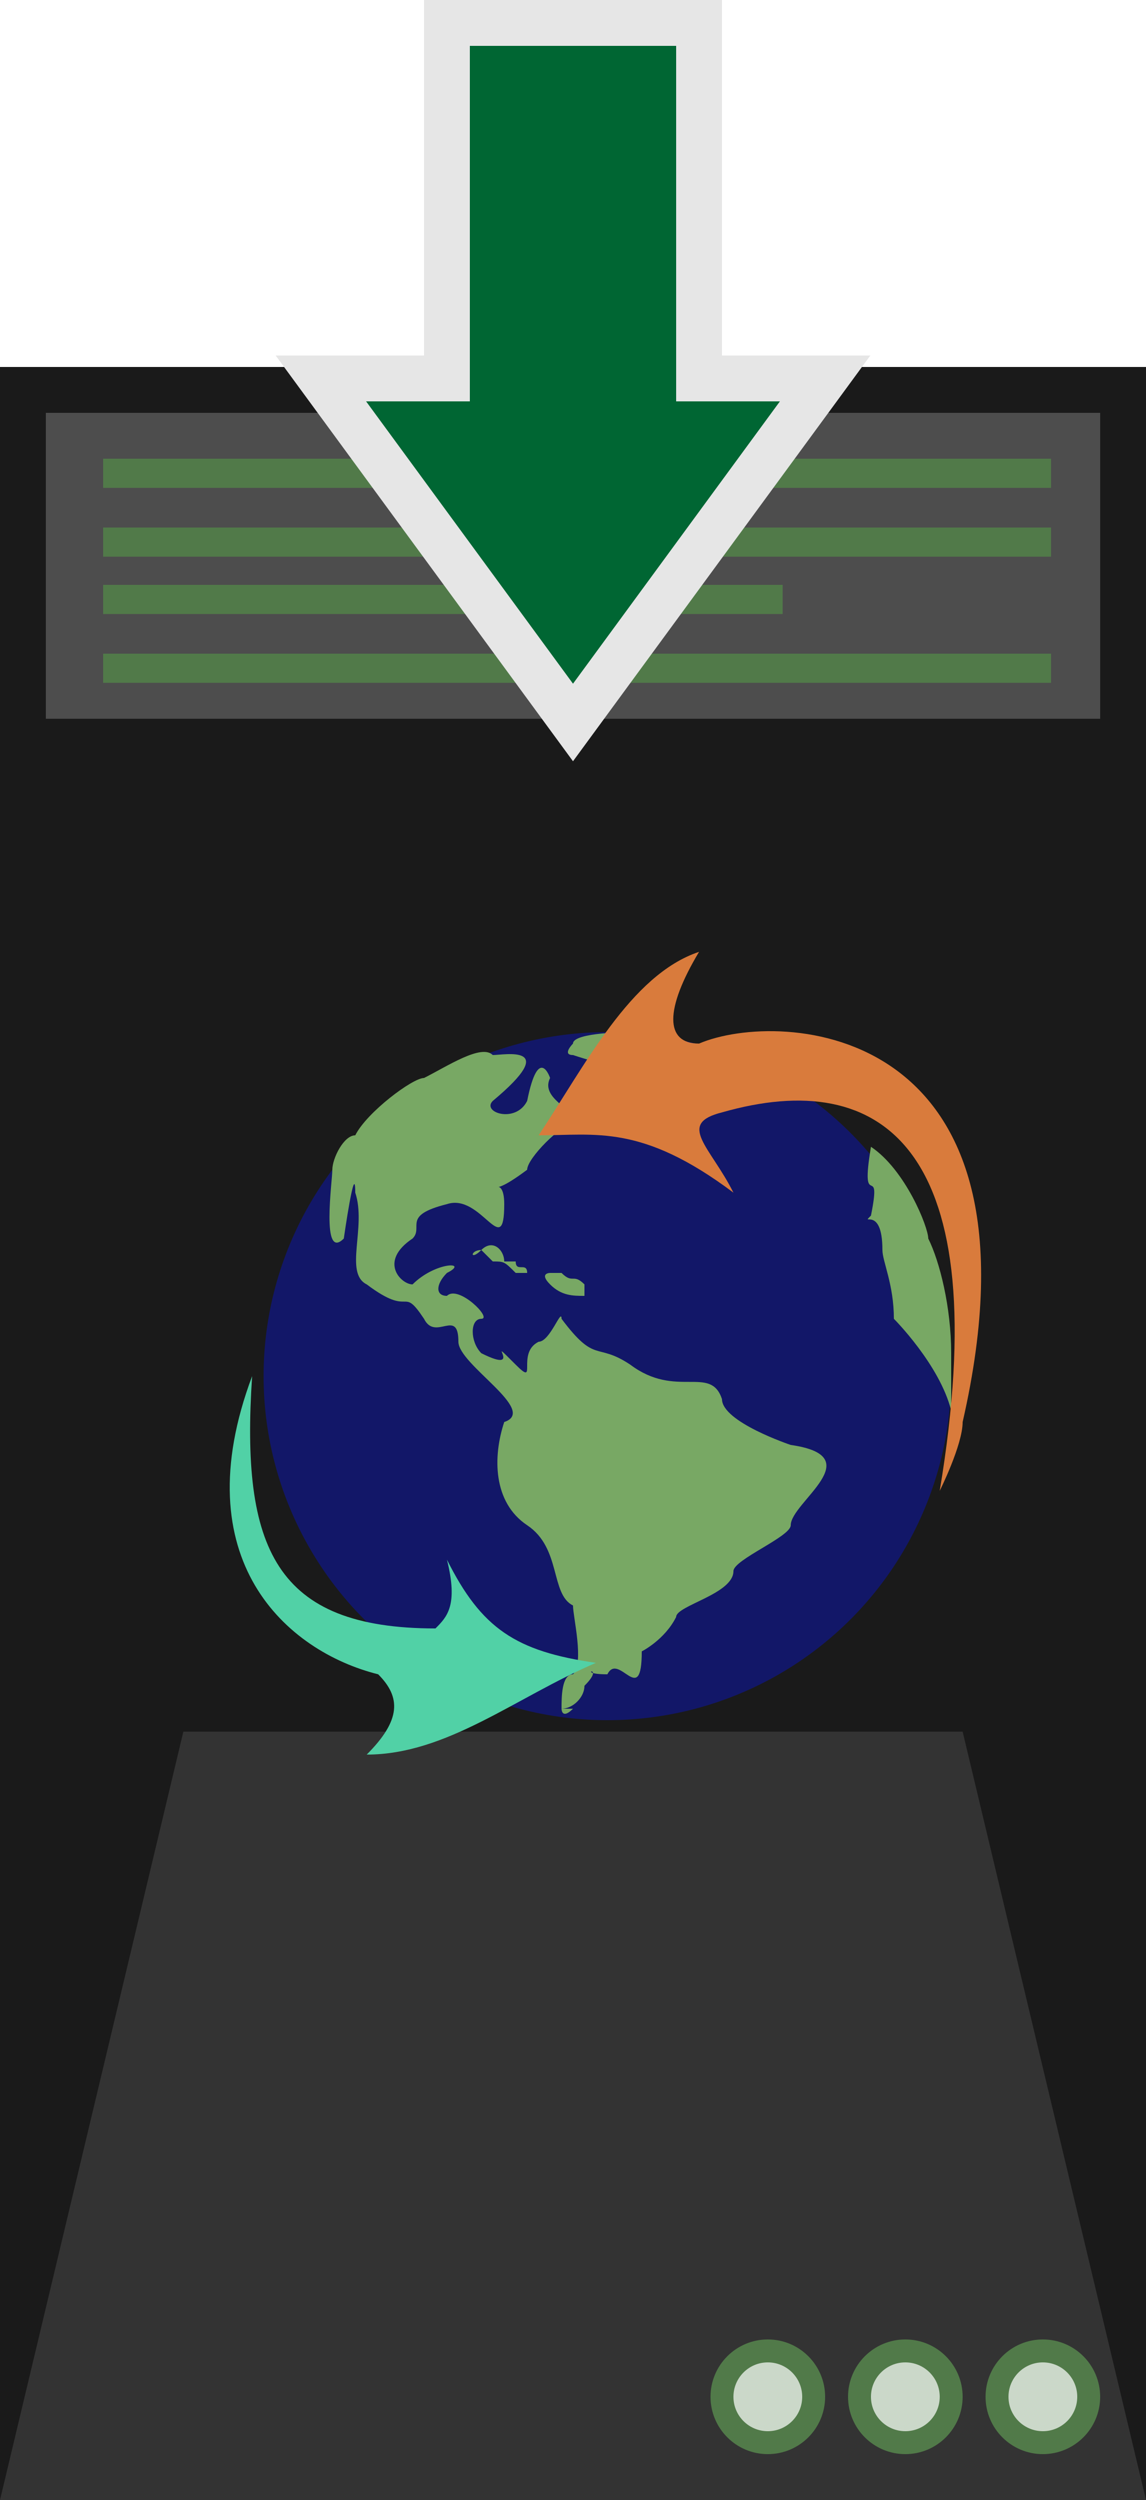 <?xml version="1.0" encoding="UTF-8"?>
<!DOCTYPE svg PUBLIC "-//W3C//DTD SVG 1.1//EN" "http://www.w3.org/Graphics/SVG/1.1/DTD/svg11.dtd">
<!-- Creator: CorelDRAW X8 -->
<svg xmlns="http://www.w3.org/2000/svg" xml:space="preserve" width="100px" height="218px" version="1.1" style="shape-rendering:geometricPrecision; text-rendering:geometricPrecision; image-rendering:optimizeQuality; fill-rule:evenodd; clip-rule:evenodd"
viewBox="0 0 100 218"
 xmlns:xlink="http://www.w3.org/1999/xlink">
 <defs>
  <style type="text/css">
   <![CDATA[
    .str1 {stroke:#E6E6E6;stroke-width:3.999}
    .str0 {stroke:#517A49;stroke-width:2}
    .fil7 {fill:#78A864}
    .fil6 {fill:#121768}
    .fil1 {fill:#1A1A1A}
    .fil4 {fill:#333333}
    .fil2 {fill:#4D4D4D}
    .fil3 {fill:#517A49}
    .fil8 {fill:#51D1A6}
    .fil0 {fill:#908F7D}
    .fil5 {fill:#CBD8C9}
    .fil9 {fill:#D97B3C}
    .fil10 {fill:#006633;fill-rule:nonzero}
   ]]>
  </style>
   <mask id="id0">
  <linearGradient id="id1" gradientUnits="userSpaceOnUse" x1="-494.328" y1="-4103.92" x2="-580.006" y2="-3891.9">
   <stop offset="0" style="stop-opacity:1; stop-color:white"/>
   <stop offset="1" style="stop-opacity:0; stop-color:white"/>
  </linearGradient>
    <rect style="fill:url(#id1)" x="-754" y="-4251" width="481" height="471"/>
   </mask>
 </defs>
 <g id="Capa_x0020_1">
  <path class="fil0" style="mask:url(#id0)" d="M-753 -4251c219,131 258,267 149,365 0,0 271,116 261,105 185,-252 -16,-429 -410,-470z"/>
  <g id="_1275676576">
   <polygon class="fil1" points="0,218 100,218 100,32 0,32 "/>
   <rect class="fil2" x="4" y="36" width="92.002" height="26.676"/>
   <rect class="fil3" x="9" y="40" width="82.715" height="2.543"/>
   <rect class="fil3" x="9" y="46" width="82.715" height="2.543"/>
   <rect class="fil3" x="9" y="51" width="59.294" height="2.543"/>
   <rect class="fil3" x="9" y="57" width="82.715" height="2.543"/>
   <polygon class="fil4" points="0,218 100,218 84,151 16,151 "/>
   <circle class="fil5 str0" cx="91" cy="209" r="4"/>
   <circle class="fil5 str0" cx="79" cy="209" r="4"/>
   <circle class="fil5 str0" cx="67" cy="209" r="4"/>
   <g>
    <g>
     <circle class="fil6" cx="53" cy="120" r="30"/>
     <path class="fil7" d="M29 102c0,1 -1,8 1,6 0,0 1,-7 1,-4 1,3 -1,7 1,8 4,3 3,0 5,3 1,2 3,-1 3,2 0,2 7,6 4,7 -1,3 -1,7 2,9 3,2 2,6 4,7 0,1 1,5 0,6 -1,0 -1,2 -1,3 0,0 0,1 1,0 0,0 -1,0 -1,0 1,0 2,-1 2,-2 2,-2 -1,-1 2,-1 1,-2 3,3 3,-2 0,0 2,-1 3,-3 0,-1 5,-2 5,-4 0,-1 5,-3 5,-4 0,-2 7,-6 0,-7 0,0 -6,-2 -6,-4 -1,-3 -4,0 -8,-3 -3,-2 -3,0 -6,-4 0,-1 -1,2 -2,2 -2,1 0,4 -2,2 -3,-3 1,1 -3,-1 -1,-1 -1,-3 0,-3 1,0 -2,-3 -3,-2 -1,0 -1,-1 0,-2 2,-1 -1,-1 -3,1 -1,0 -3,-2 0,-4 1,-1 -1,-2 3,-3 3,-1 5,5 5,0 0,-3 -2,0 2,-3 0,-1 3,-4 4,-4 1,-1 -3,-2 -2,-4 0,0 -1,-3 -2,2 -1,2 -4,1 -3,0 6,-5 1,-4 0,-4 -1,-1 -4,1 -6,2 -1,0 -5,3 -6,5 -1,0 -2,2 -2,3z"/>
     <path class="fil7" d="M76 100c3,2 5,7 5,8 1,2 2,6 2,10 0,0 0,8 0,5 -1,-4 -5,-8 -5,-8 0,-3 -1,-5 -1,-6 0,-4 -2,-2 -1,-3 1,-5 -1,0 0,-6z"/>
     <path class="fil7" d="M44 110c0,-1 -1,-2 -2,-1 -1,0 -1,1 0,0 0,0 1,1 1,1 1,0 1,0 2,1 0,0 1,0 1,0 0,0 1,0 0,0 0,-1 -1,0 -1,-1 0,0 -1,0 -1,0z"/>
     <path class="fil7" d="M48 111c0,0 1,0 1,0 1,1 1,0 2,1 0,0 0,0 0,1 -1,0 -2,0 -3,-1 0,0 0,0 0,0 -1,-1 0,-1 0,-1z"/>
     <path class="fil7" d="M50 92c0,0 3,1 4,1 6,1 0,4 5,5 0,0 1,0 1,-1 0,-1 -1,-3 -1,-4 0,-3 -2,-2 -4,-3 0,0 -5,0 -5,1 0,0 -1,1 0,1z"/>
    </g>
    <path class="fil8" d="M22 120c-1,15 2,22 16,22 1,-1 2,-2 1,-6 3,6 6,8 13,9 -7,3 -13,8 -20,8 3,-3 3,-5 1,-7 -8,-2 -17,-10 -11,-26z"/>
    <path class="fil9" d="M82 130c5,-30 -5,-37 -19,-33 -4,1 -1,3 1,7 -8,-6 -12,-5 -17,-5 4,-6 8,-14 14,-16 -3,5 -3,8 0,8 7,-3 31,-2 23,33 0,2 -2,6 -2,6z"/>
   </g>
   <path class="fil10 str1" d="M39 2l0 31 -11 0 22 30 22 -30 -11 0 0 -31 -22 0zm0 15m-6 16m6 15m22 0m6 -15m-6 -16m-11 -15"/>
  </g>
 </g>
</svg>

